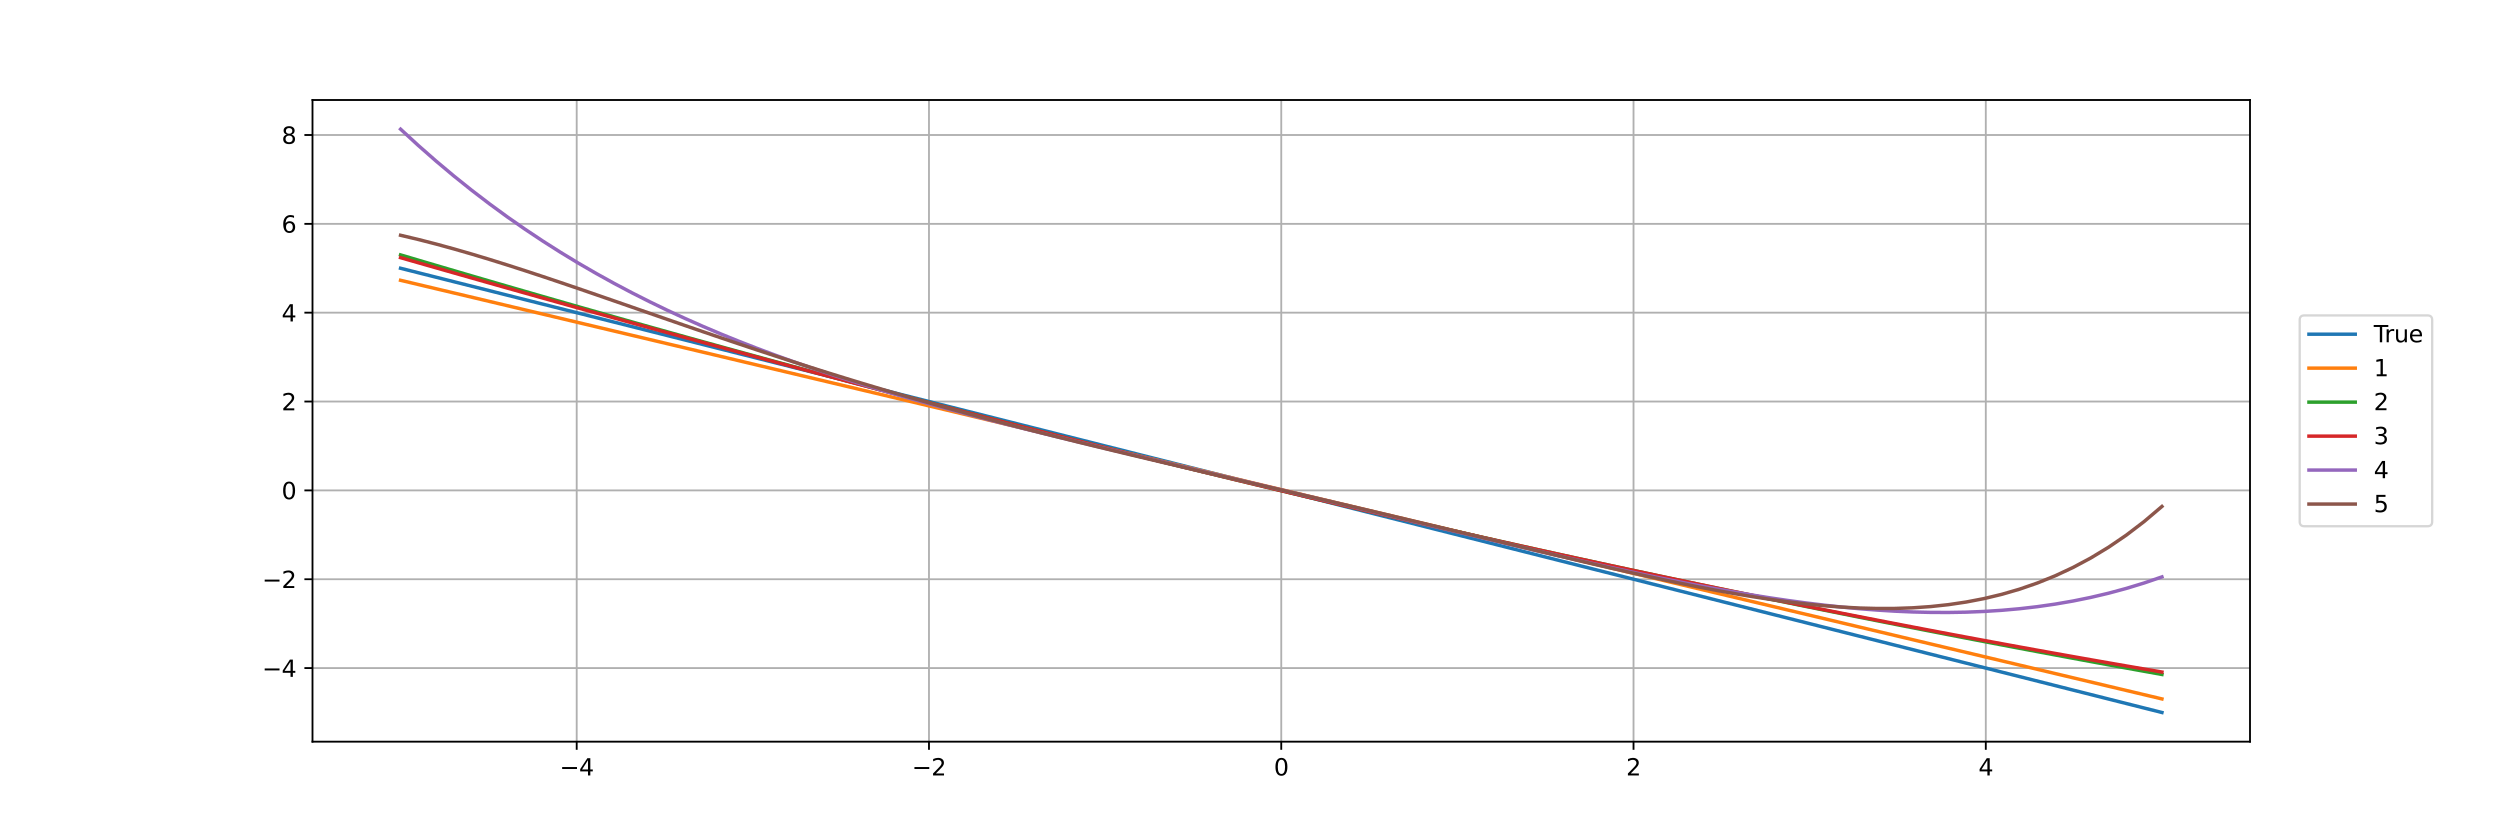 <?xml version="1.0" encoding="utf-8" standalone="no"?>
<!DOCTYPE svg PUBLIC "-//W3C//DTD SVG 1.1//EN"
  "http://www.w3.org/Graphics/SVG/1.1/DTD/svg11.dtd">
<svg xmlns:xlink="http://www.w3.org/1999/xlink" width="1080pt" height="360pt" viewBox="0 0 1080 360" xmlns="http://www.w3.org/2000/svg" version="1.1">
 <defs>
  <style type="text/css">*{stroke-linejoin: round; stroke-linecap: butt}</style>
 </defs>
 <g id="figure_1">
  <g id="patch_1">
   <path d="M 0 360 
L 1080 360 
L 1080 0 
L 0 0 
z
" style="fill: #ffffff"/>
  </g>
  <g id="axes_1">
   <g id="patch_2">
    <path d="M 135 320.4 
L 972 320.4 
L 972 43.2 
L 135 43.2 
z
" style="fill: #ffffff"/>
   </g>
   <g id="matplotlib.axis_1">
    <g id="xtick_1">
     <g id="line2d_1">
      <path d="M 249.136 320.4 
L 249.136 43.2 
" clip-path="url(#p38f6e4d18a)" style="fill: none; stroke: #b0b0b0; stroke-width: 0.8; stroke-linecap: square"/>
     </g>
     <g id="line2d_2">
      <defs>
       <path id="m5f899a056b" d="M 0 0 
L 0 3.5 
" style="stroke: #000000; stroke-width: 0.8"/>
      </defs>
      <g>
       <use xlink:href="#m5f899a056b" x="249.136" y="320.4" style="stroke: #000000; stroke-width: 0.8"/>
      </g>
     </g>
     <g id="text_1">
      <!-- −4 -->
      <g transform="translate(241.765 334.998)scale(0.1 -0.1)">
       <defs>
        <path id="DejaVuSans-2212" d="M 678 2272 
L 4684 2272 
L 4684 1741 
L 678 1741 
L 678 2272 
z
" transform="scale(0.016)"/>
        <path id="DejaVuSans-34" d="M 2419 4116 
L 825 1625 
L 2419 1625 
L 2419 4116 
z
M 2253 4666 
L 3047 4666 
L 3047 1625 
L 3713 1625 
L 3713 1100 
L 3047 1100 
L 3047 0 
L 2419 0 
L 2419 1100 
L 313 1100 
L 313 1709 
L 2253 4666 
z
" transform="scale(0.016)"/>
       </defs>
       <use xlink:href="#DejaVuSans-2212"/>
       <use xlink:href="#DejaVuSans-34" x="83.789"/>
      </g>
     </g>
    </g>
    <g id="xtick_2">
     <g id="line2d_3">
      <path d="M 401.318 320.4 
L 401.318 43.2 
" clip-path="url(#p38f6e4d18a)" style="fill: none; stroke: #b0b0b0; stroke-width: 0.8; stroke-linecap: square"/>
     </g>
     <g id="line2d_4">
      <g>
       <use xlink:href="#m5f899a056b" x="401.318" y="320.4" style="stroke: #000000; stroke-width: 0.8"/>
      </g>
     </g>
     <g id="text_2">
      <!-- −2 -->
      <g transform="translate(393.947 334.998)scale(0.1 -0.1)">
       <defs>
        <path id="DejaVuSans-32" d="M 1228 531 
L 3431 531 
L 3431 0 
L 469 0 
L 469 531 
Q 828 903 1448 1529 
Q 2069 2156 2228 2338 
Q 2531 2678 2651 2914 
Q 2772 3150 2772 3378 
Q 2772 3750 2511 3984 
Q 2250 4219 1831 4219 
Q 1534 4219 1204 4116 
Q 875 4013 500 3803 
L 500 4441 
Q 881 4594 1212 4672 
Q 1544 4750 1819 4750 
Q 2544 4750 2975 4387 
Q 3406 4025 3406 3419 
Q 3406 3131 3298 2873 
Q 3191 2616 2906 2266 
Q 2828 2175 2409 1742 
Q 1991 1309 1228 531 
z
" transform="scale(0.016)"/>
       </defs>
       <use xlink:href="#DejaVuSans-2212"/>
       <use xlink:href="#DejaVuSans-32" x="83.789"/>
      </g>
     </g>
    </g>
    <g id="xtick_3">
     <g id="line2d_5">
      <path d="M 553.5 320.4 
L 553.5 43.2 
" clip-path="url(#p38f6e4d18a)" style="fill: none; stroke: #b0b0b0; stroke-width: 0.8; stroke-linecap: square"/>
     </g>
     <g id="line2d_6">
      <g>
       <use xlink:href="#m5f899a056b" x="553.5" y="320.4" style="stroke: #000000; stroke-width: 0.8"/>
      </g>
     </g>
     <g id="text_3">
      <!-- 0 -->
      <g transform="translate(550.319 334.998)scale(0.1 -0.1)">
       <defs>
        <path id="DejaVuSans-30" d="M 2034 4250 
Q 1547 4250 1301 3770 
Q 1056 3291 1056 2328 
Q 1056 1369 1301 889 
Q 1547 409 2034 409 
Q 2525 409 2770 889 
Q 3016 1369 3016 2328 
Q 3016 3291 2770 3770 
Q 2525 4250 2034 4250 
z
M 2034 4750 
Q 2819 4750 3233 4129 
Q 3647 3509 3647 2328 
Q 3647 1150 3233 529 
Q 2819 -91 2034 -91 
Q 1250 -91 836 529 
Q 422 1150 422 2328 
Q 422 3509 836 4129 
Q 1250 4750 2034 4750 
z
" transform="scale(0.016)"/>
       </defs>
       <use xlink:href="#DejaVuSans-30"/>
      </g>
     </g>
    </g>
    <g id="xtick_4">
     <g id="line2d_7">
      <path d="M 705.682 320.4 
L 705.682 43.2 
" clip-path="url(#p38f6e4d18a)" style="fill: none; stroke: #b0b0b0; stroke-width: 0.8; stroke-linecap: square"/>
     </g>
     <g id="line2d_8">
      <g>
       <use xlink:href="#m5f899a056b" x="705.682" y="320.4" style="stroke: #000000; stroke-width: 0.8"/>
      </g>
     </g>
     <g id="text_4">
      <!-- 2 -->
      <g transform="translate(702.501 334.998)scale(0.1 -0.1)">
       <use xlink:href="#DejaVuSans-32"/>
      </g>
     </g>
    </g>
    <g id="xtick_5">
     <g id="line2d_9">
      <path d="M 857.864 320.4 
L 857.864 43.2 
" clip-path="url(#p38f6e4d18a)" style="fill: none; stroke: #b0b0b0; stroke-width: 0.8; stroke-linecap: square"/>
     </g>
     <g id="line2d_10">
      <g>
       <use xlink:href="#m5f899a056b" x="857.864" y="320.4" style="stroke: #000000; stroke-width: 0.8"/>
      </g>
     </g>
     <g id="text_5">
      <!-- 4 -->
      <g transform="translate(854.682 334.998)scale(0.1 -0.1)">
       <use xlink:href="#DejaVuSans-34"/>
      </g>
     </g>
    </g>
   </g>
   <g id="matplotlib.axis_2">
    <g id="ytick_1">
     <g id="line2d_11">
      <path d="M 135 288.609 
L 972 288.609 
" clip-path="url(#p38f6e4d18a)" style="fill: none; stroke: #b0b0b0; stroke-width: 0.8; stroke-linecap: square"/>
     </g>
     <g id="line2d_12">
      <defs>
       <path id="m0f9420ae48" d="M 0 0 
L -3.5 0 
" style="stroke: #000000; stroke-width: 0.8"/>
      </defs>
      <g>
       <use xlink:href="#m0f9420ae48" x="135" y="288.609" style="stroke: #000000; stroke-width: 0.8"/>
      </g>
     </g>
     <g id="text_6">
      <!-- −4 -->
      <g transform="translate(113.258 292.408)scale(0.1 -0.1)">
       <use xlink:href="#DejaVuSans-2212"/>
       <use xlink:href="#DejaVuSans-34" x="83.789"/>
      </g>
     </g>
    </g>
    <g id="ytick_2">
     <g id="line2d_13">
      <path d="M 135 250.227 
L 972 250.227 
" clip-path="url(#p38f6e4d18a)" style="fill: none; stroke: #b0b0b0; stroke-width: 0.8; stroke-linecap: square"/>
     </g>
     <g id="line2d_14">
      <g>
       <use xlink:href="#m0f9420ae48" x="135" y="250.227" style="stroke: #000000; stroke-width: 0.8"/>
      </g>
     </g>
     <g id="text_7">
      <!-- −2 -->
      <g transform="translate(113.258 254.026)scale(0.1 -0.1)">
       <use xlink:href="#DejaVuSans-2212"/>
       <use xlink:href="#DejaVuSans-32" x="83.789"/>
      </g>
     </g>
    </g>
    <g id="ytick_3">
     <g id="line2d_15">
      <path d="M 135 211.845 
L 972 211.845 
" clip-path="url(#p38f6e4d18a)" style="fill: none; stroke: #b0b0b0; stroke-width: 0.8; stroke-linecap: square"/>
     </g>
     <g id="line2d_16">
      <g>
       <use xlink:href="#m0f9420ae48" x="135" y="211.845" style="stroke: #000000; stroke-width: 0.8"/>
      </g>
     </g>
     <g id="text_8">
      <!-- 0 -->
      <g transform="translate(121.638 215.644)scale(0.1 -0.1)">
       <use xlink:href="#DejaVuSans-30"/>
      </g>
     </g>
    </g>
    <g id="ytick_4">
     <g id="line2d_17">
      <path d="M 135 173.463 
L 972 173.463 
" clip-path="url(#p38f6e4d18a)" style="fill: none; stroke: #b0b0b0; stroke-width: 0.8; stroke-linecap: square"/>
     </g>
     <g id="line2d_18">
      <g>
       <use xlink:href="#m0f9420ae48" x="135" y="173.463" style="stroke: #000000; stroke-width: 0.8"/>
      </g>
     </g>
     <g id="text_9">
      <!-- 2 -->
      <g transform="translate(121.638 177.263)scale(0.1 -0.1)">
       <use xlink:href="#DejaVuSans-32"/>
      </g>
     </g>
    </g>
    <g id="ytick_5">
     <g id="line2d_19">
      <path d="M 135 135.081 
L 972 135.081 
" clip-path="url(#p38f6e4d18a)" style="fill: none; stroke: #b0b0b0; stroke-width: 0.8; stroke-linecap: square"/>
     </g>
     <g id="line2d_20">
      <g>
       <use xlink:href="#m0f9420ae48" x="135" y="135.081" style="stroke: #000000; stroke-width: 0.8"/>
      </g>
     </g>
     <g id="text_10">
      <!-- 4 -->
      <g transform="translate(121.638 138.881)scale(0.1 -0.1)">
       <use xlink:href="#DejaVuSans-34"/>
      </g>
     </g>
    </g>
    <g id="ytick_6">
     <g id="line2d_21">
      <path d="M 135 96.7 
L 972 96.7 
" clip-path="url(#p38f6e4d18a)" style="fill: none; stroke: #b0b0b0; stroke-width: 0.8; stroke-linecap: square"/>
     </g>
     <g id="line2d_22">
      <g>
       <use xlink:href="#m0f9420ae48" x="135" y="96.7" style="stroke: #000000; stroke-width: 0.8"/>
      </g>
     </g>
     <g id="text_11">
      <!-- 6 -->
      <g transform="translate(121.638 100.499)scale(0.1 -0.1)">
       <defs>
        <path id="DejaVuSans-36" d="M 2113 2584 
Q 1688 2584 1439 2293 
Q 1191 2003 1191 1497 
Q 1191 994 1439 701 
Q 1688 409 2113 409 
Q 2538 409 2786 701 
Q 3034 994 3034 1497 
Q 3034 2003 2786 2293 
Q 2538 2584 2113 2584 
z
M 3366 4563 
L 3366 3988 
Q 3128 4100 2886 4159 
Q 2644 4219 2406 4219 
Q 1781 4219 1451 3797 
Q 1122 3375 1075 2522 
Q 1259 2794 1537 2939 
Q 1816 3084 2150 3084 
Q 2853 3084 3261 2657 
Q 3669 2231 3669 1497 
Q 3669 778 3244 343 
Q 2819 -91 2113 -91 
Q 1303 -91 875 529 
Q 447 1150 447 2328 
Q 447 3434 972 4092 
Q 1497 4750 2381 4750 
Q 2619 4750 2861 4703 
Q 3103 4656 3366 4563 
z
" transform="scale(0.016)"/>
       </defs>
       <use xlink:href="#DejaVuSans-36"/>
      </g>
     </g>
    </g>
    <g id="ytick_7">
     <g id="line2d_23">
      <path d="M 135 58.318 
L 972 58.318 
" clip-path="url(#p38f6e4d18a)" style="fill: none; stroke: #b0b0b0; stroke-width: 0.8; stroke-linecap: square"/>
     </g>
     <g id="line2d_24">
      <g>
       <use xlink:href="#m0f9420ae48" x="135" y="58.318" style="stroke: #000000; stroke-width: 0.8"/>
      </g>
     </g>
     <g id="text_12">
      <!-- 8 -->
      <g transform="translate(121.638 62.117)scale(0.1 -0.1)">
       <defs>
        <path id="DejaVuSans-38" d="M 2034 2216 
Q 1584 2216 1326 1975 
Q 1069 1734 1069 1313 
Q 1069 891 1326 650 
Q 1584 409 2034 409 
Q 2484 409 2743 651 
Q 3003 894 3003 1313 
Q 3003 1734 2745 1975 
Q 2488 2216 2034 2216 
z
M 1403 2484 
Q 997 2584 770 2862 
Q 544 3141 544 3541 
Q 544 4100 942 4425 
Q 1341 4750 2034 4750 
Q 2731 4750 3128 4425 
Q 3525 4100 3525 3541 
Q 3525 3141 3298 2862 
Q 3072 2584 2669 2484 
Q 3125 2378 3379 2068 
Q 3634 1759 3634 1313 
Q 3634 634 3220 271 
Q 2806 -91 2034 -91 
Q 1263 -91 848 271 
Q 434 634 434 1313 
Q 434 1759 690 2068 
Q 947 2378 1403 2484 
z
M 1172 3481 
Q 1172 3119 1398 2916 
Q 1625 2713 2034 2713 
Q 2441 2713 2670 2916 
Q 2900 3119 2900 3481 
Q 2900 3844 2670 4047 
Q 2441 4250 2034 4250 
Q 1625 4250 1398 4047 
Q 1172 3844 1172 3481 
z
" transform="scale(0.016)"/>
       </defs>
       <use xlink:href="#DejaVuSans-38"/>
      </g>
     </g>
    </g>
   </g>
   <g id="line2d_25">
    <path d="M 173.045 115.89 
L 180.731 117.829 
L 188.417 119.767 
L 196.103 121.706 
L 203.789 123.644 
L 211.475 125.583 
L 219.161 127.521 
L 226.847 129.46 
L 234.533 131.398 
L 242.219 133.337 
L 249.905 135.275 
L 257.591 137.214 
L 265.277 139.152 
L 272.963 141.091 
L 280.649 143.029 
L 288.335 144.968 
L 296.021 146.906 
L 303.707 148.845 
L 311.393 150.783 
L 319.079 152.722 
L 326.764 154.66 
L 334.45 156.599 
L 342.136 158.537 
L 349.822 160.476 
L 357.508 162.414 
L 365.194 164.352 
L 372.88 166.291 
L 380.566 168.229 
L 388.252 170.168 
L 395.938 172.106 
L 403.624 174.045 
L 411.31 175.983 
L 418.996 177.922 
L 426.682 179.86 
L 434.368 181.799 
L 442.054 183.737 
L 449.74 185.676 
L 457.426 187.614 
L 465.112 189.553 
L 472.798 191.491 
L 480.483 193.43 
L 488.169 195.368 
L 495.855 197.307 
L 503.541 199.245 
L 511.227 201.184 
L 518.913 203.122 
L 526.599 205.061 
L 534.285 206.999 
L 541.971 208.938 
L 549.657 210.876 
L 557.343 212.814 
L 565.029 214.753 
L 572.715 216.691 
L 580.401 218.63 
L 588.087 220.568 
L 595.773 222.507 
L 603.459 224.445 
L 611.145 226.384 
L 618.831 228.322 
L 626.517 230.261 
L 634.202 232.199 
L 641.888 234.138 
L 649.574 236.076 
L 657.26 238.015 
L 664.946 239.953 
L 672.632 241.892 
L 680.318 243.83 
L 688.004 245.769 
L 695.69 247.707 
L 703.376 249.646 
L 711.062 251.584 
L 718.748 253.523 
L 726.434 255.461 
L 734.12 257.4 
L 741.806 259.338 
L 749.492 261.276 
L 757.178 263.215 
L 764.864 265.153 
L 772.55 267.092 
L 780.236 269.03 
L 787.921 270.969 
L 795.607 272.907 
L 803.293 274.846 
L 810.979 276.784 
L 818.665 278.723 
L 826.351 280.661 
L 834.037 282.6 
L 841.723 284.538 
L 849.409 286.477 
L 857.095 288.415 
L 864.781 290.354 
L 872.467 292.292 
L 880.153 294.231 
L 887.839 296.169 
L 895.525 298.108 
L 903.211 300.046 
L 910.897 301.985 
L 918.583 303.923 
L 926.269 305.862 
L 933.955 307.8 
" clip-path="url(#p38f6e4d18a)" style="fill: none; stroke: #1f77b4; stroke-width: 1.5; stroke-linecap: square"/>
   </g>
   <g id="line2d_26">
    <path d="M 173.045 121.09 
L 180.731 122.917 
L 188.417 124.744 
L 196.103 126.57 
L 203.789 128.397 
L 211.475 130.224 
L 219.161 132.051 
L 226.847 133.877 
L 234.533 135.704 
L 242.219 137.531 
L 249.905 139.358 
L 257.591 141.184 
L 265.277 143.011 
L 272.963 144.838 
L 280.649 146.664 
L 288.335 148.491 
L 296.021 150.318 
L 303.707 152.145 
L 311.393 153.971 
L 319.079 155.798 
L 326.764 157.625 
L 334.45 159.451 
L 342.136 161.278 
L 349.822 163.105 
L 357.508 164.932 
L 365.194 166.758 
L 372.88 168.585 
L 380.566 170.412 
L 388.252 172.239 
L 395.938 174.065 
L 403.624 175.892 
L 411.31 177.719 
L 418.996 179.545 
L 426.682 181.372 
L 434.368 183.199 
L 442.054 185.026 
L 449.74 186.852 
L 457.426 188.679 
L 465.112 190.506 
L 472.798 192.332 
L 480.483 194.159 
L 488.169 195.986 
L 495.855 197.813 
L 503.541 199.639 
L 511.227 201.466 
L 518.913 203.293 
L 526.599 205.12 
L 534.285 206.946 
L 541.971 208.773 
L 549.657 210.6 
L 557.343 212.426 
L 565.029 214.253 
L 572.715 216.08 
L 580.401 217.907 
L 588.087 219.733 
L 595.773 221.56 
L 603.459 223.387 
L 611.145 225.213 
L 618.831 227.04 
L 626.517 228.867 
L 634.202 230.694 
L 641.888 232.52 
L 649.574 234.347 
L 657.26 236.174 
L 664.946 238.001 
L 672.632 239.827 
L 680.318 241.654 
L 688.004 243.481 
L 695.69 245.307 
L 703.376 247.134 
L 711.062 248.961 
L 718.748 250.788 
L 726.434 252.614 
L 734.12 254.441 
L 741.806 256.268 
L 749.492 258.094 
L 757.178 259.921 
L 764.864 261.748 
L 772.55 263.575 
L 780.236 265.401 
L 787.921 267.228 
L 795.607 269.055 
L 803.293 270.882 
L 810.979 272.708 
L 818.665 274.535 
L 826.351 276.362 
L 834.037 278.188 
L 841.723 280.015 
L 849.409 281.842 
L 857.095 283.669 
L 864.781 285.495 
L 872.467 287.322 
L 880.153 289.149 
L 887.839 290.975 
L 895.525 292.802 
L 903.211 294.629 
L 910.897 296.456 
L 918.583 298.282 
L 926.269 300.109 
L 933.955 301.936 
" clip-path="url(#p38f6e4d18a)" style="fill: none; stroke: #ff7f0e; stroke-width: 1.5; stroke-linecap: square"/>
   </g>
   <g id="line2d_27">
    <path d="M 173.045 110.119 
L 180.731 112.4 
L 188.417 114.671 
L 196.103 116.933 
L 203.789 119.187 
L 211.475 121.431 
L 219.161 123.665 
L 226.847 125.891 
L 234.533 128.107 
L 242.219 130.315 
L 249.905 132.513 
L 257.591 134.702 
L 265.277 136.881 
L 272.963 139.052 
L 280.649 141.213 
L 288.335 143.365 
L 296.021 145.508 
L 303.707 147.642 
L 311.393 149.767 
L 319.079 151.882 
L 326.764 153.988 
L 334.45 156.085 
L 342.136 158.173 
L 349.822 160.252 
L 357.508 162.322 
L 365.194 164.382 
L 372.88 166.433 
L 380.566 168.475 
L 388.252 170.508 
L 395.938 172.531 
L 403.624 174.546 
L 411.31 176.551 
L 418.996 178.547 
L 426.682 180.534 
L 434.368 182.512 
L 442.054 184.48 
L 449.74 186.44 
L 457.426 188.39 
L 465.112 190.331 
L 472.798 192.263 
L 480.483 194.185 
L 488.169 196.099 
L 495.855 198.003 
L 503.541 199.898 
L 511.227 201.784 
L 518.913 203.661 
L 526.599 205.528 
L 534.285 207.387 
L 541.971 209.236 
L 549.657 211.076 
L 557.343 212.907 
L 565.029 214.728 
L 572.715 216.541 
L 580.401 218.344 
L 588.087 220.138 
L 595.773 221.923 
L 603.459 223.699 
L 611.145 225.465 
L 618.831 227.223 
L 626.517 228.971 
L 634.202 230.71 
L 641.888 232.44 
L 649.574 234.16 
L 657.26 235.872 
L 664.946 237.574 
L 672.632 239.267 
L 680.318 240.951 
L 688.004 242.626 
L 695.69 244.292 
L 703.376 245.948 
L 711.062 247.595 
L 718.748 249.233 
L 726.434 250.862 
L 734.12 252.482 
L 741.806 254.092 
L 749.492 255.693 
L 757.178 257.285 
L 764.864 258.868 
L 772.55 260.442 
L 780.236 262.007 
L 787.921 263.562 
L 795.607 265.108 
L 803.293 266.645 
L 810.979 268.173 
L 818.665 269.692 
L 826.351 271.201 
L 834.037 272.702 
L 841.723 274.193 
L 849.409 275.675 
L 857.095 277.147 
L 864.781 278.611 
L 872.467 280.065 
L 880.153 281.511 
L 887.839 282.947 
L 895.525 284.374 
L 903.211 285.791 
L 910.897 287.2 
L 918.583 288.599 
L 926.269 289.989 
L 933.955 291.37 
" clip-path="url(#p38f6e4d18a)" style="fill: none; stroke: #2ca02c; stroke-width: 1.5; stroke-linecap: square"/>
   </g>
   <g id="line2d_28">
    <path d="M 173.045 111.311 
L 180.731 113.516 
L 188.417 115.715 
L 196.103 117.907 
L 203.789 120.094 
L 211.475 122.274 
L 219.161 124.448 
L 226.847 126.615 
L 234.533 128.777 
L 242.219 130.931 
L 249.905 133.079 
L 257.591 135.221 
L 265.277 137.356 
L 272.963 139.484 
L 280.649 141.605 
L 288.335 143.72 
L 296.021 145.827 
L 303.707 147.928 
L 311.393 150.021 
L 319.079 152.107 
L 326.764 154.187 
L 334.45 156.259 
L 342.136 158.323 
L 349.822 160.38 
L 357.508 162.43 
L 365.194 164.472 
L 372.88 166.507 
L 380.566 168.534 
L 388.252 170.554 
L 395.938 172.565 
L 403.624 174.569 
L 411.31 176.565 
L 418.996 178.553 
L 426.682 180.533 
L 434.368 182.505 
L 442.054 184.469 
L 449.74 186.424 
L 457.426 188.371 
L 465.112 190.31 
L 472.798 192.241 
L 480.483 194.163 
L 488.169 196.077 
L 495.855 197.982 
L 503.541 199.878 
L 511.227 201.766 
L 518.913 203.645 
L 526.599 205.515 
L 534.285 207.376 
L 541.971 209.228 
L 549.657 211.072 
L 557.343 212.906 
L 565.029 214.731 
L 572.715 216.546 
L 580.401 218.353 
L 588.087 220.15 
L 595.773 221.938 
L 603.459 223.716 
L 611.145 225.485 
L 618.831 227.244 
L 626.517 228.993 
L 634.202 230.733 
L 641.888 232.463 
L 649.574 234.183 
L 657.26 235.894 
L 664.946 237.594 
L 672.632 239.284 
L 680.318 240.964 
L 688.004 242.634 
L 695.69 244.294 
L 703.376 245.943 
L 711.062 247.582 
L 718.748 249.211 
L 726.434 250.829 
L 734.12 252.437 
L 741.806 254.034 
L 749.492 255.62 
L 757.178 257.196 
L 764.864 258.761 
L 772.55 260.315 
L 780.236 261.858 
L 787.921 263.39 
L 795.607 264.911 
L 803.293 266.42 
L 810.979 267.919 
L 818.665 269.407 
L 826.351 270.883 
L 834.037 272.348 
L 841.723 273.801 
L 849.409 275.243 
L 857.095 276.673 
L 864.781 278.092 
L 872.467 279.499 
L 880.153 280.894 
L 887.839 282.277 
L 895.525 283.649 
L 903.211 285.008 
L 910.897 286.356 
L 918.583 287.691 
L 926.269 289.015 
L 933.955 290.326 
" clip-path="url(#p38f6e4d18a)" style="fill: none; stroke: #d62728; stroke-width: 1.5; stroke-linecap: square"/>
   </g>
   <g id="line2d_29">
    <path d="M 173.045 55.8 
L 180.731 62.863 
L 188.417 69.61 
L 196.103 76.055 
L 203.789 82.209 
L 211.475 88.086 
L 219.161 93.696 
L 226.847 99.052 
L 234.533 104.165 
L 242.219 109.046 
L 249.905 113.707 
L 257.591 118.157 
L 265.277 122.408 
L 272.963 126.468 
L 280.649 130.35 
L 288.335 134.061 
L 296.021 137.611 
L 303.707 141.01 
L 311.393 144.265 
L 319.079 147.387 
L 326.764 150.383 
L 334.45 153.261 
L 342.136 156.029 
L 349.822 158.695 
L 357.508 161.266 
L 365.194 163.749 
L 372.88 166.15 
L 380.566 168.477 
L 388.252 170.735 
L 395.938 172.931 
L 403.624 175.071 
L 411.31 177.159 
L 418.996 179.201 
L 426.682 181.203 
L 434.368 183.168 
L 442.054 185.101 
L 449.74 187.007 
L 457.426 188.889 
L 465.112 190.752 
L 472.798 192.598 
L 480.483 194.43 
L 488.169 196.253 
L 495.855 198.067 
L 503.541 199.876 
L 511.227 201.682 
L 518.913 203.487 
L 526.599 205.292 
L 534.285 207.099 
L 541.971 208.909 
L 549.657 210.722 
L 557.343 212.539 
L 565.029 214.362 
L 572.715 216.188 
L 580.401 218.02 
L 588.087 219.855 
L 595.773 221.693 
L 603.459 223.534 
L 611.145 225.376 
L 618.831 227.218 
L 626.517 229.058 
L 634.202 230.894 
L 641.888 232.723 
L 649.574 234.544 
L 657.26 236.353 
L 664.946 238.148 
L 672.632 239.924 
L 680.318 241.68 
L 688.004 243.41 
L 695.69 245.111 
L 703.376 246.778 
L 711.062 248.407 
L 718.748 249.993 
L 726.434 251.531 
L 734.12 253.016 
L 741.806 254.442 
L 749.492 255.802 
L 757.178 257.092 
L 764.864 258.305 
L 772.55 259.433 
L 780.236 260.471 
L 787.921 261.41 
L 795.607 262.244 
L 803.293 262.965 
L 810.979 263.564 
L 818.665 264.035 
L 826.351 264.368 
L 834.037 264.554 
L 841.723 264.585 
L 849.409 264.451 
L 857.095 264.143 
L 864.781 263.652 
L 872.467 262.967 
L 880.153 262.077 
L 887.839 260.973 
L 895.525 259.644 
L 903.211 258.078 
L 910.897 256.265 
L 918.583 254.192 
L 926.269 251.848 
L 933.955 249.222 
" clip-path="url(#p38f6e4d18a)" style="fill: none; stroke: #9467bd; stroke-width: 1.5; stroke-linecap: square"/>
   </g>
   <g id="line2d_30">
    <path d="M 173.045 101.636 
L 180.731 103.462 
L 188.417 105.436 
L 196.103 107.54 
L 203.789 109.758 
L 211.475 112.075 
L 219.161 114.476 
L 226.847 116.949 
L 234.533 119.482 
L 242.219 122.062 
L 249.905 124.679 
L 257.591 127.323 
L 265.277 129.986 
L 272.963 132.658 
L 280.649 135.333 
L 288.335 138.002 
L 296.021 140.661 
L 303.707 143.304 
L 311.393 145.925 
L 319.079 148.521 
L 326.764 151.087 
L 334.45 153.621 
L 342.136 156.12 
L 349.822 158.581 
L 357.508 161.003 
L 365.194 163.386 
L 372.88 165.727 
L 380.566 168.026 
L 388.252 170.285 
L 395.938 172.502 
L 403.624 174.679 
L 411.31 176.816 
L 418.996 178.916 
L 426.682 180.978 
L 434.368 183.006 
L 442.054 185 
L 449.74 186.963 
L 457.426 188.898 
L 465.112 190.806 
L 472.798 192.69 
L 480.483 194.553 
L 488.169 196.397 
L 495.855 198.224 
L 503.541 200.038 
L 511.227 201.841 
L 518.913 203.634 
L 526.599 205.422 
L 534.285 207.206 
L 541.971 208.988 
L 549.657 210.77 
L 557.343 212.554 
L 565.029 214.342 
L 572.715 216.135 
L 580.401 217.934 
L 588.087 219.741 
L 595.773 221.555 
L 603.459 223.377 
L 611.145 225.206 
L 618.831 227.043 
L 626.517 228.887 
L 634.202 230.735 
L 641.888 232.586 
L 649.574 234.438 
L 657.26 236.287 
L 664.946 238.132 
L 672.632 239.967 
L 680.318 241.788 
L 688.004 243.59 
L 695.69 245.367 
L 703.376 247.113 
L 711.062 248.82 
L 718.748 250.481 
L 726.434 252.088 
L 734.12 253.63 
L 741.806 255.098 
L 749.492 256.48 
L 757.178 257.766 
L 764.864 258.942 
L 772.55 259.994 
L 780.236 260.909 
L 787.921 261.671 
L 795.607 262.263 
L 803.293 262.668 
L 810.979 262.868 
L 818.665 262.844 
L 826.351 262.573 
L 834.037 262.037 
L 841.723 261.21 
L 849.409 260.07 
L 857.095 258.591 
L 864.781 256.748 
L 872.467 254.513 
L 880.153 251.856 
L 887.839 248.749 
L 895.525 245.159 
L 903.211 241.055 
L 910.897 236.402 
L 918.583 231.165 
L 926.269 225.307 
L 933.955 218.79 
" clip-path="url(#p38f6e4d18a)" style="fill: none; stroke: #8c564b; stroke-width: 1.5; stroke-linecap: square"/>
   </g>
   <g id="patch_3">
    <path d="M 135 320.4 
L 135 43.2 
" style="fill: none; stroke: #000000; stroke-width: 0.8; stroke-linejoin: miter; stroke-linecap: square"/>
   </g>
   <g id="patch_4">
    <path d="M 972 320.4 
L 972 43.2 
" style="fill: none; stroke: #000000; stroke-width: 0.8; stroke-linejoin: miter; stroke-linecap: square"/>
   </g>
   <g id="patch_5">
    <path d="M 135 320.4 
L 972 320.4 
" style="fill: none; stroke: #000000; stroke-width: 0.8; stroke-linejoin: miter; stroke-linecap: square"/>
   </g>
   <g id="patch_6">
    <path d="M 135 43.2 
L 972 43.2 
" style="fill: none; stroke: #000000; stroke-width: 0.8; stroke-linejoin: miter; stroke-linecap: square"/>
   </g>
   <g id="legend_1">
    <g id="patch_7">
     <path d="M 995.466 227.334 
L 1048.7 227.334 
Q 1050.7 227.334 1050.7 225.334 
L 1050.7 138.266 
Q 1050.7 136.266 1048.7 136.266 
L 995.466 136.266 
Q 993.466 136.266 993.466 138.266 
L 993.466 225.334 
Q 993.466 227.334 995.466 227.334 
z
" style="fill: #ffffff; opacity: 0.8; stroke: #cccccc; stroke-linejoin: miter"/>
    </g>
    <g id="line2d_31">
     <path d="M 997.466 144.364 
L 1007.466 144.364 
L 1017.466 144.364 
" style="fill: none; stroke: #1f77b4; stroke-width: 1.5; stroke-linecap: square"/>
    </g>
    <g id="text_13">
     <!-- True -->
     <g transform="translate(1025.466 147.864)scale(0.1 -0.1)">
      <defs>
       <path id="DejaVuSans-54" d="M -19 4666 
L 3928 4666 
L 3928 4134 
L 2272 4134 
L 2272 0 
L 1638 0 
L 1638 4134 
L -19 4134 
L -19 4666 
z
" transform="scale(0.016)"/>
       <path id="DejaVuSans-72" d="M 2631 2963 
Q 2534 3019 2420 3045 
Q 2306 3072 2169 3072 
Q 1681 3072 1420 2755 
Q 1159 2438 1159 1844 
L 1159 0 
L 581 0 
L 581 3500 
L 1159 3500 
L 1159 2956 
Q 1341 3275 1631 3429 
Q 1922 3584 2338 3584 
Q 2397 3584 2469 3576 
Q 2541 3569 2628 3553 
L 2631 2963 
z
" transform="scale(0.016)"/>
       <path id="DejaVuSans-75" d="M 544 1381 
L 544 3500 
L 1119 3500 
L 1119 1403 
Q 1119 906 1312 657 
Q 1506 409 1894 409 
Q 2359 409 2629 706 
Q 2900 1003 2900 1516 
L 2900 3500 
L 3475 3500 
L 3475 0 
L 2900 0 
L 2900 538 
Q 2691 219 2414 64 
Q 2138 -91 1772 -91 
Q 1169 -91 856 284 
Q 544 659 544 1381 
z
M 1991 3584 
L 1991 3584 
z
" transform="scale(0.016)"/>
       <path id="DejaVuSans-65" d="M 3597 1894 
L 3597 1613 
L 953 1613 
Q 991 1019 1311 708 
Q 1631 397 2203 397 
Q 2534 397 2845 478 
Q 3156 559 3463 722 
L 3463 178 
Q 3153 47 2828 -22 
Q 2503 -91 2169 -91 
Q 1331 -91 842 396 
Q 353 884 353 1716 
Q 353 2575 817 3079 
Q 1281 3584 2069 3584 
Q 2775 3584 3186 3129 
Q 3597 2675 3597 1894 
z
M 3022 2063 
Q 3016 2534 2758 2815 
Q 2500 3097 2075 3097 
Q 1594 3097 1305 2825 
Q 1016 2553 972 2059 
L 3022 2063 
z
" transform="scale(0.016)"/>
      </defs>
      <use xlink:href="#DejaVuSans-54"/>
      <use xlink:href="#DejaVuSans-72" x="46.334"/>
      <use xlink:href="#DejaVuSans-75" x="87.447"/>
      <use xlink:href="#DejaVuSans-65" x="150.826"/>
     </g>
    </g>
    <g id="line2d_32">
     <path d="M 997.466 159.042 
L 1007.466 159.042 
L 1017.466 159.042 
" style="fill: none; stroke: #ff7f0e; stroke-width: 1.5; stroke-linecap: square"/>
    </g>
    <g id="text_14">
     <!-- 1 -->
     <g transform="translate(1025.466 162.542)scale(0.1 -0.1)">
      <defs>
       <path id="DejaVuSans-31" d="M 794 531 
L 1825 531 
L 1825 4091 
L 703 3866 
L 703 4441 
L 1819 4666 
L 2450 4666 
L 2450 531 
L 3481 531 
L 3481 0 
L 794 0 
L 794 531 
z
" transform="scale(0.016)"/>
      </defs>
      <use xlink:href="#DejaVuSans-31"/>
     </g>
    </g>
    <g id="line2d_33">
     <path d="M 997.466 173.72 
L 1007.466 173.72 
L 1017.466 173.72 
" style="fill: none; stroke: #2ca02c; stroke-width: 1.5; stroke-linecap: square"/>
    </g>
    <g id="text_15">
     <!-- 2 -->
     <g transform="translate(1025.466 177.22)scale(0.1 -0.1)">
      <use xlink:href="#DejaVuSans-32"/>
     </g>
    </g>
    <g id="line2d_34">
     <path d="M 997.466 188.398 
L 1007.466 188.398 
L 1017.466 188.398 
" style="fill: none; stroke: #d62728; stroke-width: 1.5; stroke-linecap: square"/>
    </g>
    <g id="text_16">
     <!-- 3 -->
     <g transform="translate(1025.466 191.898)scale(0.1 -0.1)">
      <defs>
       <path id="DejaVuSans-33" d="M 2597 2516 
Q 3050 2419 3304 2112 
Q 3559 1806 3559 1356 
Q 3559 666 3084 287 
Q 2609 -91 1734 -91 
Q 1441 -91 1130 -33 
Q 819 25 488 141 
L 488 750 
Q 750 597 1062 519 
Q 1375 441 1716 441 
Q 2309 441 2620 675 
Q 2931 909 2931 1356 
Q 2931 1769 2642 2001 
Q 2353 2234 1838 2234 
L 1294 2234 
L 1294 2753 
L 1863 2753 
Q 2328 2753 2575 2939 
Q 2822 3125 2822 3475 
Q 2822 3834 2567 4026 
Q 2313 4219 1838 4219 
Q 1578 4219 1281 4162 
Q 984 4106 628 3988 
L 628 4550 
Q 988 4650 1302 4700 
Q 1616 4750 1894 4750 
Q 2613 4750 3031 4423 
Q 3450 4097 3450 3541 
Q 3450 3153 3228 2886 
Q 3006 2619 2597 2516 
z
" transform="scale(0.016)"/>
      </defs>
      <use xlink:href="#DejaVuSans-33"/>
     </g>
    </g>
    <g id="line2d_35">
     <path d="M 997.466 203.077 
L 1007.466 203.077 
L 1017.466 203.077 
" style="fill: none; stroke: #9467bd; stroke-width: 1.5; stroke-linecap: square"/>
    </g>
    <g id="text_17">
     <!-- 4 -->
     <g transform="translate(1025.466 206.577)scale(0.1 -0.1)">
      <use xlink:href="#DejaVuSans-34"/>
     </g>
    </g>
    <g id="line2d_36">
     <path d="M 997.466 217.755 
L 1007.466 217.755 
L 1017.466 217.755 
" style="fill: none; stroke: #8c564b; stroke-width: 1.5; stroke-linecap: square"/>
    </g>
    <g id="text_18">
     <!-- 5 -->
     <g transform="translate(1025.466 221.255)scale(0.1 -0.1)">
      <defs>
       <path id="DejaVuSans-35" d="M 691 4666 
L 3169 4666 
L 3169 4134 
L 1269 4134 
L 1269 2991 
Q 1406 3038 1543 3061 
Q 1681 3084 1819 3084 
Q 2600 3084 3056 2656 
Q 3513 2228 3513 1497 
Q 3513 744 3044 326 
Q 2575 -91 1722 -91 
Q 1428 -91 1123 -41 
Q 819 9 494 109 
L 494 744 
Q 775 591 1075 516 
Q 1375 441 1709 441 
Q 2250 441 2565 725 
Q 2881 1009 2881 1497 
Q 2881 1984 2565 2268 
Q 2250 2553 1709 2553 
Q 1456 2553 1204 2497 
Q 953 2441 691 2322 
L 691 4666 
z
" transform="scale(0.016)"/>
      </defs>
      <use xlink:href="#DejaVuSans-35"/>
     </g>
    </g>
   </g>
  </g>
 </g>
 <defs>
  <clipPath id="p38f6e4d18a">
   <rect x="135" y="43.2" width="837" height="277.2"/>
  </clipPath>
 </defs>
</svg>
